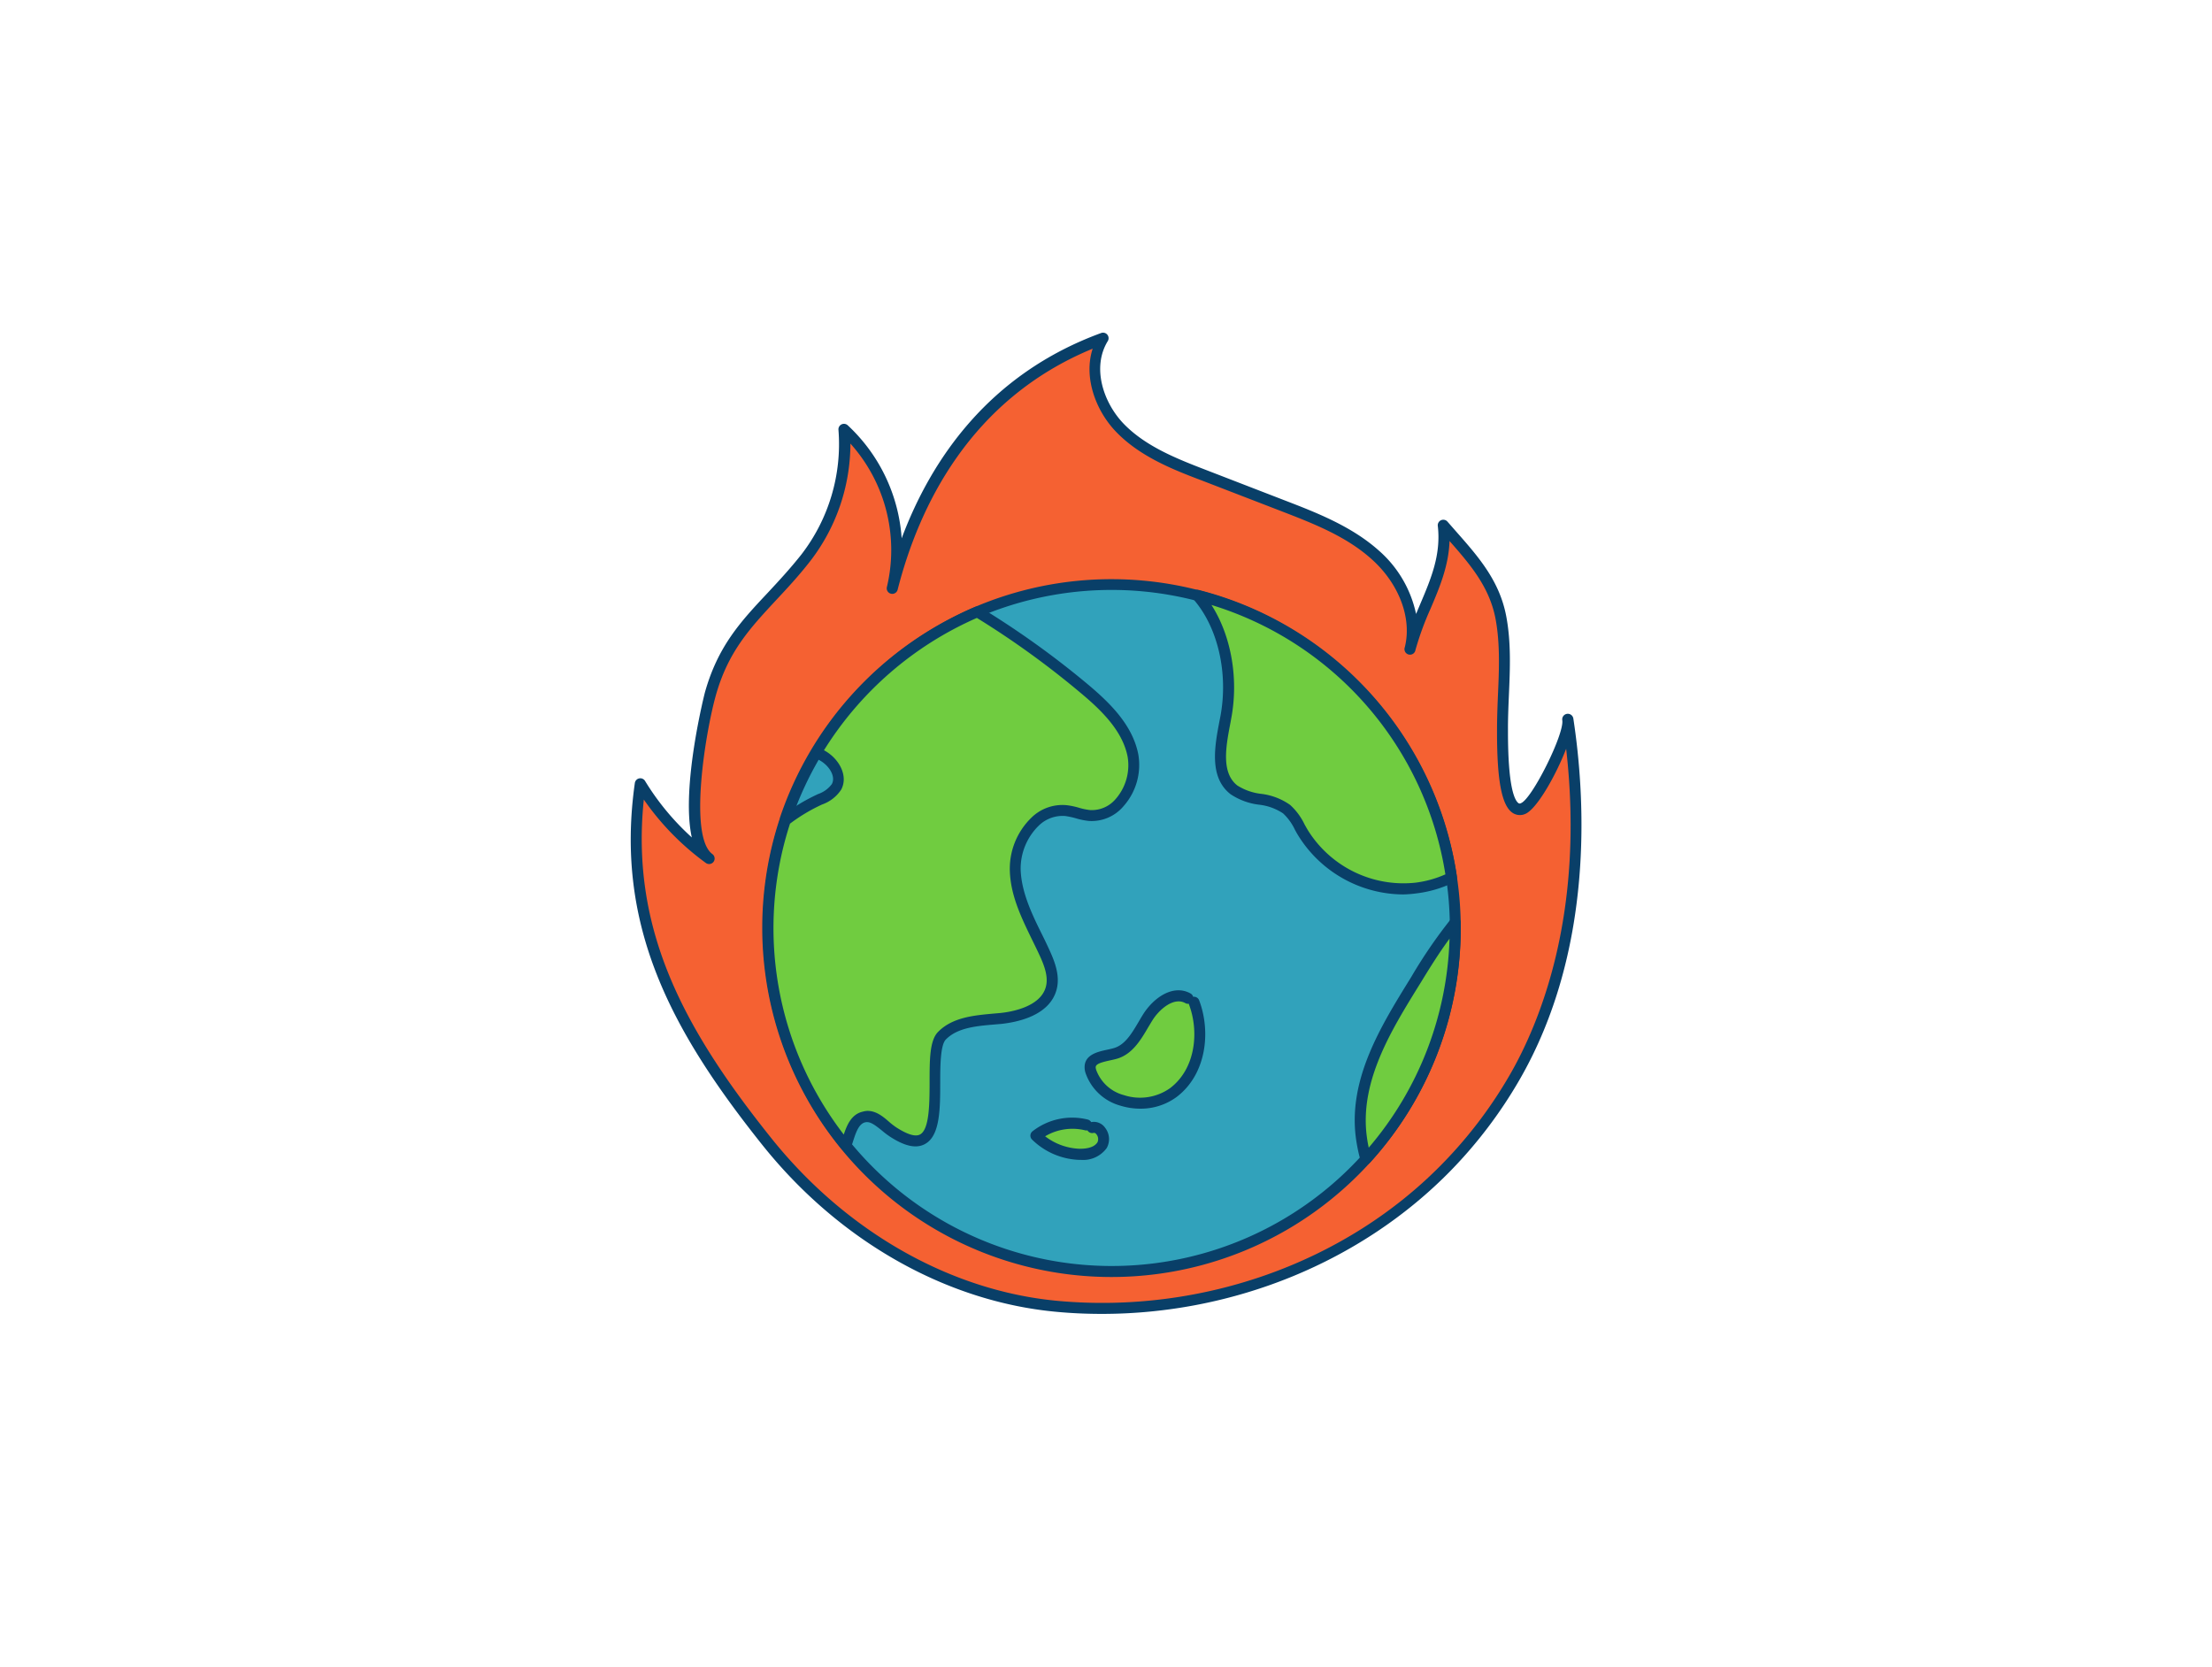 <svg xmlns="http://www.w3.org/2000/svg" viewBox="0 0 400 300" width="406" height="306" class="illustration styles_illustrationTablet__1DWOa"><g id="_233_global_warming_outline" data-name="#233_global_warming_outline"><path d="M273.82,194.15c11.06-19.1,13-43.25,9.66-64.75.42,2.72-5.48,15.17-8.14,16.13-3.84,1.39-3.67-11.53-3.68-14.26,0-6.73,1-13.59-.27-20.26-1.3-7-5.9-11.49-10.42-16.71,1,8.46-4.08,14.62-6,22.24,1.56-6.13-1.6-12.69-6.31-16.92S237.88,93,232,90.74l-14.28-5.52c-5.49-2.12-11.17-4.36-15.24-8.61s-6.06-11.11-3-16.13c-20.64,7.54-32.94,24.63-38.19,45.18A29.63,29.63,0,0,0,152.62,77a33.66,33.66,0,0,1-6.92,23.09c-7,9-14,13-17.29,24.73-1.42,5.08-5.54,25.85-.24,29.71a46.73,46.73,0,0,1-12.4-13.5c-3.65,25.86,7.26,45.11,22.82,64.62,13,16.28,31.87,28,52.81,29.9,25.61,2.25,52.21-6.8,70.27-25.3A81.35,81.35,0,0,0,273.82,194.15Z" fill="#f56132"></path><path d="M199.25,236.85c-2.64,0-5.29-.11-7.94-.35-20.08-1.77-39.58-12.8-53.51-30.27-16.45-20.63-26.66-39.65-23-65.38a1,1,0,0,1,1.84-.38,46.29,46.29,0,0,0,8.46,10.22c-2-9,2.31-26,2.36-26.18,2.35-8.42,6.51-12.88,11.32-18,2-2.15,4.07-4.37,6.15-7A32.66,32.66,0,0,0,151.62,77a1,1,0,0,1,.56-1,1,1,0,0,1,1.11.16,30.75,30.75,0,0,1,9.76,20.44c5.3-14.15,15.7-29.67,36.07-37.12a1,1,0,0,1,1.12.3,1,1,0,0,1,.08,1.16c-2.93,4.79-.78,11.13,2.85,14.92,4,4.16,9.78,6.4,14.88,8.37l14.28,5.52c5.66,2.18,12.07,4.66,17,9.06a21,21,0,0,1,6.74,11.47l.75-1.78c1.94-4.57,3.78-8.9,3.18-14.14a1,1,0,0,1,1.75-.77l1.57,1.79c4.05,4.59,7.87,8.93,9.07,15.39.88,4.7.67,9.5.47,14.15-.09,2.07-.18,4.21-.17,6.29v.42c0,10,1.2,12.37,1.91,12.87a.39.39,0,0,0,.42,0c2-.72,7.88-12.53,7.49-15h0a1,1,0,0,1,2-.31c2.19,14.33,3.84,41.87-9.78,65.41h0a82.71,82.71,0,0,1-12.31,16.26C246.24,227.45,223.1,236.85,199.25,236.85Zm-82.83-93c-2.46,23.67,7.41,41.65,23,61.15,13.58,17,32.58,27.8,52.11,29.52,26,2.29,52-7,69.47-25a80.34,80.34,0,0,0,12-15.86c5.41-9.36,13.63-29.1,10.21-59-1.89,4.89-5.4,11.07-7.49,11.82a2.37,2.37,0,0,1-2.25-.27c-1.91-1.34-2.76-5.81-2.76-14.5v-.43c0-2.12.08-4.28.17-6.38.2-4.53.4-9.22-.43-13.69-1.08-5.77-4.57-9.85-8.33-14.12-.15,4.52-1.82,8.44-3.44,12.26a53.3,53.3,0,0,0-2.72,7.45,1,1,0,1,1-1.93-.49c1.32-5.22-1-11.47-6-15.94-4.63-4.16-10.59-6.46-16.36-8.69l-14.28-5.51c-5.3-2-11.3-4.37-15.6-8.86-3.61-3.76-5.9-9.78-4.2-15-22.23,9.16-31.45,28.62-35.27,43.59v0a1,1,0,0,1-1.21.72,1,1,0,0,1-.73-1.22v0a28.81,28.81,0,0,0-6.6-25.93,34.77,34.77,0,0,1-7.23,21.21c-2.13,2.74-4.24,5-6.27,7.17-4.63,5-8.63,9.25-10.85,17.21-1.92,6.88-4.91,25.5-.61,28.64a1,1,0,0,1,.22,1.39,1,1,0,0,1-1.4.22A48,48,0,0,1,116.42,143.84Zm157.4,50.31h0Z" fill="#093f68"></path><path d="M263.15,167.06A62.13,62.13,0,1,1,142,147.55h0a62.14,62.14,0,0,1,121.11,18.5C263.15,166.39,263.15,166.72,263.15,167.06Z" fill="#31a2bb"></path><path d="M201,230.18a63.15,63.15,0,0,1-60-82.88.19.19,0,0,0,0-.07A63.3,63.3,0,0,1,176.34,109,63.16,63.16,0,0,1,264.14,166c0,.34,0,.68,0,1A63.13,63.13,0,0,1,201,230.18ZM143,147.8a.19.19,0,0,1,0,.07,61.13,61.13,0,1,0,119.17,19.19c0-.33,0-.65,0-1a61.18,61.18,0,0,0-85-55.29,61.8,61.8,0,0,0-28.66,25.08A60.94,60.94,0,0,0,143,147.8Z" fill="#093f68"></path><path d="M214.79,179.78c-2.59-1.46-5.69.95-7.26,3.48s-2.95,5.64-5.81,6.48c-1.82.54-4.57.62-4.59,2.51a2.66,2.66,0,0,0,.16.84c1.88,5.68,10.14,7.35,14.9,3.73s5.85-10.73,3.72-16.32" fill="#70cc40"></path><path d="M206.19,199.74a12.17,12.17,0,0,1-3.57-.54,9.26,9.26,0,0,1-6.28-5.8,3.38,3.38,0,0,1-.21-1.16c0-2.28,2.39-2.8,4.12-3.17.41-.09.82-.18,1.19-.29,2-.59,3.21-2.63,4.48-4.78.25-.43.5-.86.76-1.27,2-3.2,5.58-5.53,8.61-3.82a1,1,0,0,1,.47.6,1,1,0,0,1,1.08.63c2.12,5.54,1.41,13.31-4.05,17.47A10.92,10.92,0,0,1,206.19,199.74Zm6.93-19.4c-1.79,0-3.74,1.82-4.74,3.45-.25.39-.49.81-.74,1.22-1.34,2.28-2.86,4.87-5.63,5.69-.42.12-.88.22-1.34.32-1.72.38-2.53.66-2.54,1.25a2.06,2.06,0,0,0,.11.5,7.31,7.31,0,0,0,5,4.52,9.39,9.39,0,0,0,8.36-1.27c4.67-3.56,5.24-10.32,3.39-15.17a.19.19,0,0,1,0-.08,1,1,0,0,1-.65-.12A2.39,2.39,0,0,0,213.12,180.34Z" fill="#093f68"></path><path d="M196.5,202.7a10.63,10.63,0,0,0-9.17,1.93,11.85,11.85,0,0,0,7.84,3.39c1.56.06,3.33-.33,4.15-1.66s-.31-3.57-1.82-3.17" fill="#70cc40"></path><path d="M195.47,209h-.33a12.86,12.86,0,0,1-8.52-3.68,1,1,0,0,1-.29-.77,1,1,0,0,1,.38-.72,11.64,11.64,0,0,1,10-2.12,1,1,0,0,1,.61.46,2.49,2.49,0,0,1,2.54,1.05,3.32,3.32,0,0,1,.27,3.64A5.26,5.26,0,0,1,195.47,209Zm-6.52-4.3a10.88,10.88,0,0,0,6.26,2.29c.58,0,2.53,0,3.25-1.18a1.37,1.37,0,0,0-.17-1.41c-.17-.23-.35-.32-.53-.28a1,1,0,0,1-1.12-.46,1,1,0,0,1-.39,0A9.67,9.67,0,0,0,189,204.73Z" fill="#093f68"></path><path d="M263.15,167.06A61.89,61.89,0,0,1,247,208.85a29.25,29.25,0,0,1-.88-4.43c-1.15-10.29,4.74-19.58,9.92-28a89,89,0,0,1,7.11-10.38C263.15,166.39,263.15,166.72,263.15,167.06Z" fill="#70cc40"></path><path d="M247,209.85a.85.85,0,0,1-.23,0,1,1,0,0,1-.73-.7,30.11,30.11,0,0,1-.91-4.59c-1.17-10.43,4.63-19.83,9.75-28.12l.31-.5a89.14,89.14,0,0,1,7.19-10.5,1,1,0,0,1,1.09-.3,1,1,0,0,1,.68.91c0,.35,0,.69,0,1a62.89,62.89,0,0,1-16.42,42.46A1,1,0,0,1,247,209.85ZM262.12,169c-1.89,2.56-3.59,5.3-5.24,8l-.31.5c-4.95,8-10.56,17.1-9.46,26.85.07.61.19,1.45.4,2.44A60.92,60.92,0,0,0,262.12,169Z" fill="#093f68"></path><path d="M262.47,157.94a20,20,0,0,1-6.46,1.91,21.37,21.37,0,0,1-20.47-10.14c-.85-1.46-1.56-3.08-2.88-4.15-2.65-2.15-6.82-1.4-9.52-3.48-3.66-2.84-2.34-8.51-1.48-13.07,1.45-7.67-.17-16.46-5.15-22.11A62.15,62.15,0,0,1,262.47,157.94Z" fill="#70cc40"></path><path d="M253.76,161a22.5,22.5,0,0,1-19.08-10.78c-.18-.3-.35-.61-.52-.92a9.69,9.69,0,0,0-2.13-2.95,9.8,9.8,0,0,0-4.37-1.58,11.75,11.75,0,0,1-5.13-1.89c-3.95-3.06-2.87-8.73-2-13.28l.15-.76c1.48-7.85-.45-16.2-4.92-21.27a1,1,0,0,1-.1-1.19,1,1,0,0,1,1.1-.44,62.86,62.86,0,0,1,46.7,51.87,1,1,0,0,1-.55,1,21.21,21.21,0,0,1-6.78,2A20.93,20.93,0,0,1,253.76,161Zm-34.68-52.33c3.54,5.53,4.94,13.25,3.56,20.54l-.14.77c-.81,4.22-1.72,9,1.25,11.32a10.23,10.23,0,0,0,4.3,1.51,11.38,11.38,0,0,1,5.24,2,11.25,11.25,0,0,1,2.62,3.54l.5.88a20.38,20.38,0,0,0,19.49,9.65,19,19,0,0,0,5.47-1.51A60.84,60.84,0,0,0,219.08,108.66Z" fill="#093f68"></path><path d="M197,146.66c-1.44-.12-2.79-.73-4.22-.88-5.35-.57-9.38,5.47-9.16,10.84s3.17,10.16,5.39,15c.88,2,1.67,4.11,1.15,6.17-.93,3.69-5.34,5.18-9.13,5.54s-8,.42-10.69,3.14c-3.47,3.56,2.82,24.94-8.78,17.41-1.72-1.11-3.26-3.18-5.26-2.72s-2.49,2.93-3.16,4.84c0,.12-.09.25-.14.37A62.2,62.2,0,0,1,142,147.55h0a33.07,33.07,0,0,1,6.05-3.69c1.22-.57,2.56-1.15,3.19-2.34,1.07-2-.56-4.49-2.54-5.61a10.79,10.79,0,0,0-1.13-.56,62.43,62.43,0,0,1,29.13-25.48,159.07,159.07,0,0,1,19.08,13.64c4,3.32,8,7.2,9.05,12.29S202.13,147.12,197,146.66Z" fill="#70cc40"></path><path d="M153,207.42a1,1,0,0,1-.77-.37,63.18,63.18,0,0,1-11.12-59.78,1,1,0,0,1,.36-.52,33.45,33.45,0,0,1,6.23-3.79l.17-.09a5.2,5.2,0,0,0,2.55-1.82c.76-1.4-.5-3.34-2.14-4.27a8.77,8.77,0,0,0-1-.5,1,1,0,0,1-.57-.61,1,1,0,0,1,.09-.83A63.8,63.8,0,0,1,176.34,109a1,1,0,0,1,.91.07,159.9,159.9,0,0,1,19.2,13.72c4.26,3.54,8.34,7.55,9.39,12.87a11.23,11.23,0,0,1-2.65,9.36,7.55,7.55,0,0,1-6.32,2.69h0a13.17,13.17,0,0,1-2.33-.48,14.45,14.45,0,0,0-1.9-.41,6.16,6.16,0,0,0-4.85,1.79,10.86,10.86,0,0,0-3.22,8c.16,4,2,7.89,3.85,11.61.5,1,1,2.05,1.46,3.07.93,2.05,1.8,4.46,1.21,6.83-1.25,4.93-7.41,6-10,6.29l-1.29.11c-3.29.28-6.69.58-8.78,2.73-.94,1-1,4.53-1,7.68,0,4.78,0,9.73-2.77,11.21-1.55.85-3.62.41-6.31-1.34a15,15,0,0,1-1.49-1.13c-1.27-1-2.11-1.67-3-1.46-1.15.26-1.67,1.83-2.17,3.36-.09.29-.18.57-.28.85l-.15.39a1,1,0,0,1-.77.63Zm3.88-7.28c1.54,0,2.79,1,3.92,2a13,13,0,0,0,1.3,1c2,1.28,3.45,1.72,4.28,1.26,1.7-.92,1.71-5.65,1.72-9.46,0-4,0-7.52,1.52-9.07,2.62-2.68,6.57-3,10-3.32l1.27-.11c1.69-.17,7.29-1,8.25-4.79.44-1.76-.26-3.69-1.09-5.51-.46-1-.95-2-1.44-3-1.9-3.91-3.87-7.95-4-12.41a12.85,12.85,0,0,1,3.85-9.56,8,8,0,0,1,6.41-2.31,13,13,0,0,1,2.22.46,11.61,11.61,0,0,0,2,.42h0a5.64,5.64,0,0,0,4.66-2,9.28,9.28,0,0,0,2.16-7.64c-.92-4.7-4.72-8.41-8.7-11.71A157.85,157.85,0,0,0,176.65,111,61.76,61.76,0,0,0,149,134.93l.2.11c2.45,1.38,4.26,4.44,2.92,7a6.85,6.85,0,0,1-3.47,2.7l-.17.08a31.28,31.28,0,0,0-5.62,3.38,61.17,61.17,0,0,0,9.72,56.22c.58-1.75,1.4-3.68,3.43-4.14A3.77,3.77,0,0,1,156.84,200.14Z" fill="#093f68"></path></g></svg>